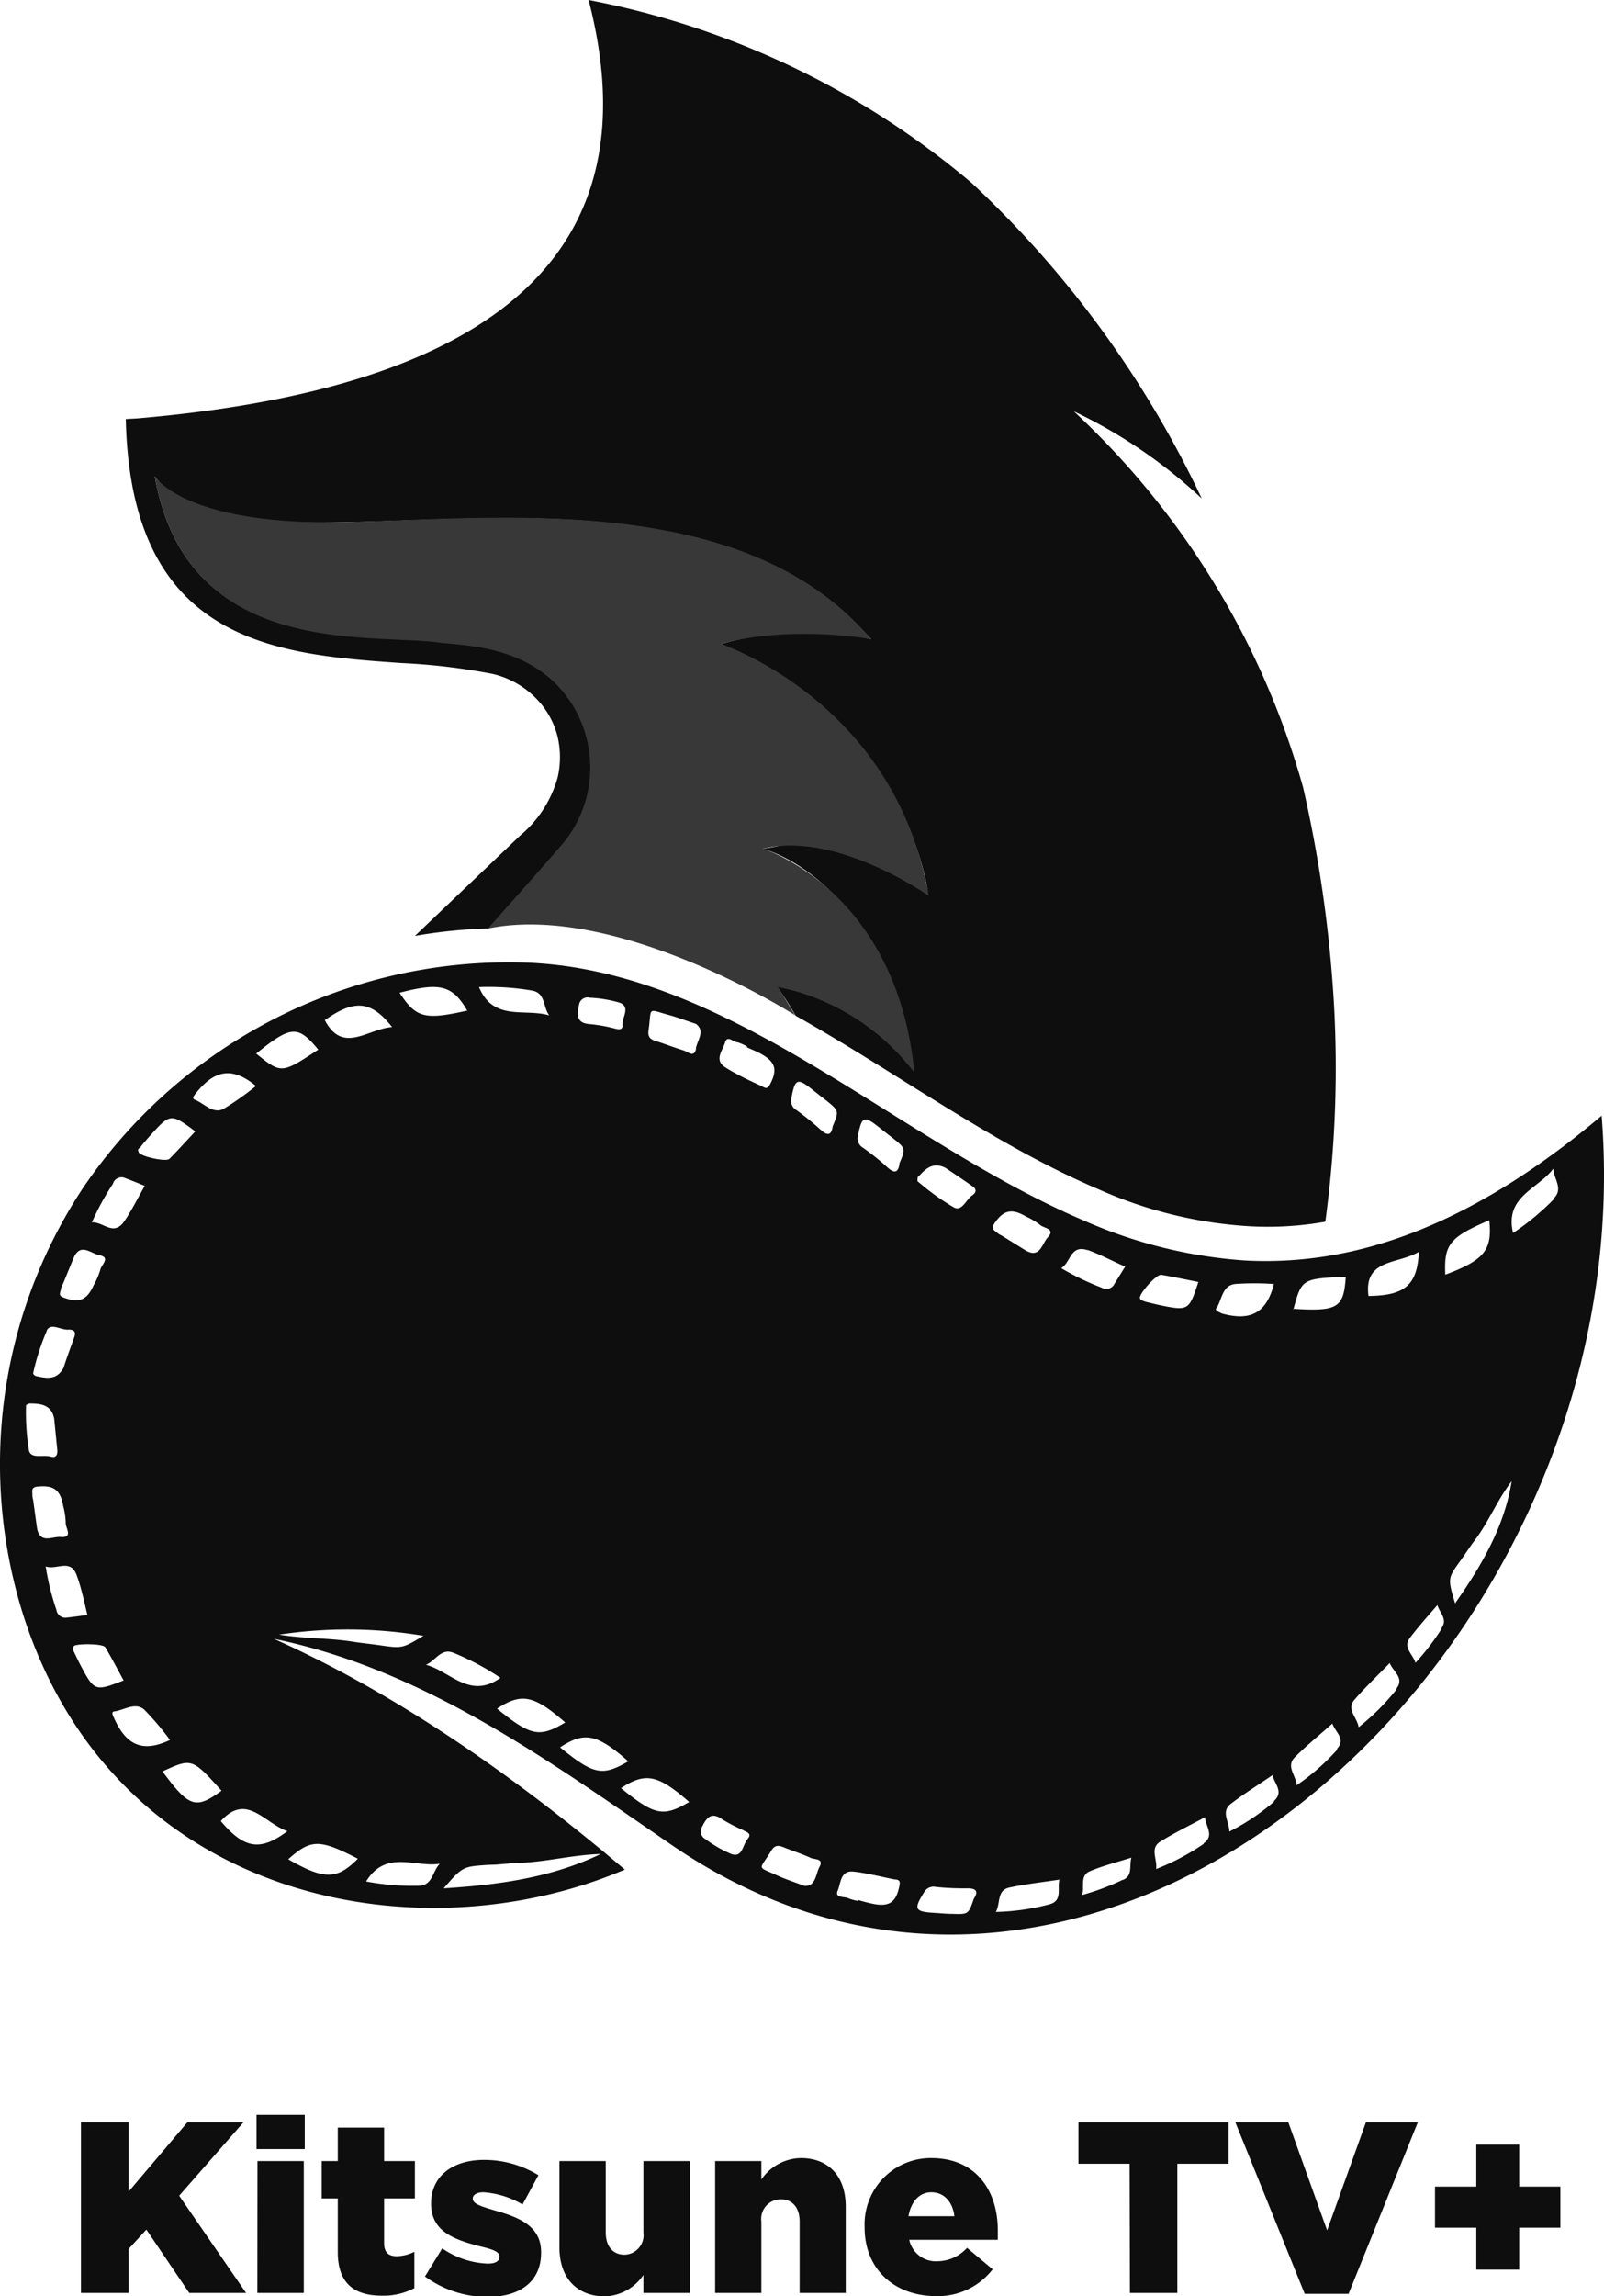 <svg xmlns="http://www.w3.org/2000/svg" viewBox="0 0 149.58 214.04"><defs><style>.cls-1,.cls-2{fill:#0e0e0e;}.cls-1{fill-rule:evenodd;}.cls-3{fill:#383838;}</style></defs><g id="Layer_2" data-name="Layer 2"><g id="Layer_1-2" data-name="Layer 1"><path class="cls-1" d="M81.23,59.57a28.91,28.91,0,0,0-14,.46c10.78,4.49,17.9,14.11,19.37,23.47-1.32-8.41-10.26-5.14-15.45-4.39C78,81.25,84.43,90.19,85.06,99.42c-4.55-5.65-7.73-6.29-12.63-7.5a32.62,32.62,0,0,1,1.77,2.76c9.45,5.31,18.44,12,28.18,16.15a40.43,40.43,0,0,0,13.89,3.46,30.51,30.51,0,0,0,7.32-.41,105.81,105.81,0,0,0,.81-20.24h0v0a122.27,122.27,0,0,0-2.88-20.24,75.83,75.83,0,0,0-21.38-35.06,46.83,46.83,0,0,1,11.93,8.13A96.8,96.8,0,0,0,90.63,17.07,77.86,77.86,0,0,0,54.89,0q9,34.61-42.07,39l-1.09.06C12.19,60,25.79,61,37.49,61.81a59,59,0,0,1,8.41,1,8.31,8.31,0,0,1,4.38,2.6A7.69,7.69,0,0,1,52,68.68a8.4,8.4,0,0,1,0,3.8,10.83,10.83,0,0,1-3.51,5.42l-.06.06-9.74,9.28a46.09,46.09,0,0,1,6.86-.69l5.54-6c7.09-6.06,4.68-17.82-4.42-20a58,58,0,0,0-9-.93C28,59,16.91,58.18,14.43,44.4,22.79,55.76,62,38.46,81.23,59.57Z"/><path class="cls-1" d="M149.36,104c-12.57,10.61-23.4,14-33.2,13.5a44.72,44.72,0,0,1-15-3.69C83.54,106.33,68,90.3,48.84,89.72a48,48,0,0,0-41.09,21,46.67,46.67,0,0,0-5.48,40.14c8.65,26.35,36.66,31.65,56,23.41-1-.83-1.95-1.65-2.93-2.44q-15.53-12.69-29.8-19.07C39.51,155.63,51,164,62.67,172,103,199.63,153.33,153.79,149.36,104ZM54,93.65A.8.8,0,0,1,55,93a11.8,11.8,0,0,1,2.81.47c1,.41.21,1.34.25,2s-.47.46-.86.37A14.1,14.1,0,0,0,55,95.46C53.7,95.37,53.82,94.56,54,93.65Zm-4.38-1.31c1.26.2,1,1.52,1.6,2.31-2.26-.69-5.2.6-6.55-2.64A24.38,24.38,0,0,1,49.66,92.34Zm-6.08,1.87c-3.95.88-4.74.67-6.28-1.67C41.05,91.54,42.2,91.85,43.58,94.21Zm-7,1.53c-2.3.18-4.58,2.54-6.25-.65C33.05,93.15,34.59,93.24,36.57,95.74ZM18.3,101.87c1.75-2.2,3.42-2.42,5.57-.64a27.81,27.81,0,0,1-3,2.12c-1,.54-1.82-.5-2.7-.84C17.84,102.38,18.15,102.06,18.3,101.87Zm-5.17,5c.31-.37.62-.74.94-1.09,1.81-2,1.89-2,4.14-.32-.8.86-1.59,1.73-2.41,2.56-.3.31-2.69-.22-2.86-.6S13,107.07,13.13,106.91Zm-2.58,3.41a.84.84,0,0,1,1.18-.44c.6.22,1.18.46,1.77.7-.69,1.2-1.23,2.32-1.93,3.33-1,1.4-1.94,0-3,.07A24.37,24.37,0,0,1,10.55,110.32Zm-4.86,9.82a2.44,2.44,0,0,1,.19-.44l1-2.44c.64-1.41,1.61-.36,2.38-.22,1.1.21.18.91.1,1.34a7.24,7.24,0,0,1-.63,1.47c-.63,1.4-1.38,1.67-2.77,1.15C5.38,120.79,5.64,120.47,5.69,120.14Zm-1.33,3.92c.39-.76,1.34,0,2.05-.08.5,0,.69.21.52.69-.35,1-.71,1.93-1,2.86-.62,1.17-1.58,1-2.53.79-.13,0-.33-.21-.31-.27A22,22,0,0,1,4.36,124.06ZM2.7,135.21a22.47,22.47,0,0,1-.27-4.2c0-.06.24-.19.36-.18,1,0,2,.11,2.26,1.39.1,1,.2,2,.3,3,0,.52-.2.68-.68.54C4,135.59,2.89,136,2.7,135.21Zm.75,7.21c-.13-.91-.24-1.76-.36-2.61a1.59,1.59,0,0,1-.07-.48c0-.33-.14-.7.48-.76,1.48-.15,2.14.29,2.39,1.8A6.81,6.81,0,0,1,6.13,142c0,.44.69,1.34-.43,1.27C4.92,143.17,3.72,144,3.45,142.42Zm1.81,7.64a24,24,0,0,1-1-4.05c1,.37,2.31-.77,2.89.82.43,1.16.68,2.38,1,3.71-.63.08-1.25.17-1.88.24A.85.85,0,0,1,5.26,150.06Zm2.29,5.24c-.23-.43-.43-.86-.64-1.3-.1-.18-.21-.37,0-.58s2.71-.24,2.92.14c.59,1,1.13,2.05,1.7,3.08C8.88,157.67,8.8,157.65,7.55,155.3Zm3.1,4.88c-.1-.23-.32-.61,0-.65.94-.12,2-.92,2.83-.14a26.1,26.1,0,0,1,2.37,2.8C13.35,163.37,11.8,162.74,10.65,160.18Zm4.5,4.94c2.75-1.25,2.75-1.25,5.51,1.8C18.25,168.68,17.64,168.48,15.15,165.12Zm30.39,8.71c.94,0,1.88-.15,2.82-.18,2.56-.08,5.06-.76,7.66-.83-4.56,2.19-9.44,2.87-14.65,3.2C43.18,173.94,43.18,174,45.54,173.83Zm-4.53-.1c-.69.7-.65,2-1.93,2.05a23.3,23.3,0,0,1-4.94-.4C36,172.38,38.67,174.09,41,173.73Zm-7.64-.47c-1.92,1.94-3.11,2-6.49.05C29,171.42,29.78,171.41,33.37,173.26Zm-6.57-2.57c-2.54,1.92-4.06,1.62-6.21-.94C23,167.08,24.62,169.93,26.8,170.69ZM23.89,98.21c3.25-2.63,3.89-2.67,5.79-.37C26.24,100.1,26.24,100.1,23.89,98.21Zm11.53,55.15c-.84-.12-1.68-.2-2.51-.33-2.26-.36-4.59-.28-6.88-.66a42.84,42.84,0,0,1,13.46.11C37.51,153.66,37.51,153.66,35.42,153.36Zm4.3,1.82c.9-.36,1.4-1.6,2.58-1.11a24,24,0,0,1,4.37,2.33C43.82,158.44,42,155.79,39.72,155.18Zm6.63,4.09c2.28-1.5,3.45-1.26,6.36,1.29C50.3,162,49.49,161.82,46.35,159.27Zm5.88,3.61c2.28-1.5,3.44-1.26,6.36,1.3C56.17,165.59,55.37,165.43,52.23,162.88Zm5.68,3.8c2.28-1.5,3.45-1.26,6.36,1.29C61.86,169.39,61.05,169.23,57.91,166.68Zm7-68.92c-.18.88-.77.27-1.17.15-.86-.26-1.71-.6-2.58-.87-.5-.16-.77-.37-.68-1,.32-2.22-.21-2,2-1.4.75.21,1.47.49,2.42.8C65.81,96.11,65,97,64.89,97.76Zm4.81,73.67c-.47.51-.45,1.72-1.47,1.41a11.42,11.42,0,0,1-2.48-1.42.8.8,0,0,1-.33-1.07c.41-.83.83-1.54,1.92-.76a14.78,14.78,0,0,0,1.93,1C69.63,170.79,70.18,170.91,69.7,171.43ZM67.62,99.48c-1.06-.68-.2-1.61,0-2.32s.78,0,1.18,0a4.47,4.47,0,0,1,.87.39l0,.08c.45.21.93.39,1.36.64,1.32.75,1.48,1.49.76,2.84-.24.46-.47.29-.75.14C69.85,100.7,68.69,100.16,67.62,99.48ZM76.43,174c-.37.69-.34,1.86-1.42,1.79-.93-.35-1.67-.59-2.37-.9-2.16-1-1.86-.46-.71-2.39.31-.51.65-.51,1.14-.31.84.34,1.71.61,2.55,1C76,173.34,76.84,173.25,76.43,174ZM77.65,105c-.12.86-.49.88-1.13.3a25.55,25.55,0,0,0-2.23-1.81,1,1,0,0,1-.49-1.13c.34-1.82.55-1.92,2-.76.43.34.86.68,1.28,1C78.25,103.56,78.24,103.56,77.65,105Zm6.23,70.76c-.29,1.5-.89,2-2.39,1.72a14.67,14.67,0,0,1-1.45-.37l0,.09a4.62,4.62,0,0,1-.92-.25c-.36-.19-1.3,0-1-.71s.24-1.92,1.49-1.78,2.51.47,3.76.72C83.69,175.21,84,175.22,83.88,175.73Zm0-67.26c-.13.86-.5.88-1.14.3A22.88,22.88,0,0,0,80.5,107a1,1,0,0,1-.49-1.13c.35-1.82.55-1.92,2-.76.43.34.86.68,1.28,1C84.46,107.06,84.46,107.06,83.87,108.47Zm1.75,1.2c.66-.72,1.33-1.43,2.52-.85.82.55,1.67,1.12,2.52,1.71.42.29.4.58,0,.86-.58.39-.94,1.52-1.7,1.14a23,23,0,0,1-3.41-2.46S85.54,109.76,85.62,109.67ZM90.81,177c-.5,1.44-.5,1.45-2,1.4-.55,0-1.09-.06-1.64-.09-1.86-.11-2-.32-1-1.91a1,1,0,0,1,1.11-.51,25.06,25.06,0,0,0,2.87.13C91,176,91.29,176.27,90.81,177Zm1.91-62.94c.82-1.23,1.59-1.46,2.91-.69a7.5,7.5,0,0,1,1.38.82c.32.31,1.47.33.7,1.15-.54.57-.71,2-2.06,1.22l-2.24-1.39a1.87,1.87,0,0,1-.41-.25C92.76,114.69,92.37,114.58,92.72,114.06Zm5.15,63.45a21.26,21.26,0,0,1-5,.71c.45-.83.07-2,1.24-2.27,1.5-.32,3-.49,4.68-.74C98.58,176.07,99.11,177.17,97.87,177.51Zm3.54-61c1.16.41,2.25,1,3.52,1.56-.35.54-.67,1.08-1,1.6a.85.85,0,0,1-1.22.35,24.64,24.64,0,0,1-3.75-1.81C99.86,117.69,99.8,116,101.41,116.53Zm3.3,58.71a23.25,23.25,0,0,1-3.79,1.42c.23-.82-.24-1.82.73-2.22,1.18-.5,2.44-.81,3.85-1.26C105.3,174.05,105.63,174.85,104.71,175.24ZM106.3,121c-.08-.41,1.54-2.24,2-2.17,1.15.2,2.3.44,3.45.67-.86,2.65-.93,2.7-3.54,2.17-.47-.1-.94-.22-1.4-.33C106.57,121.24,106.35,121.21,106.3,121Zm5.94,50.88a21.67,21.67,0,0,1-4.43,2.34c.14-.93-.62-1.93.4-2.56,1.3-.81,2.69-1.48,4.16-2.27C112.42,170.24,113.29,171.1,112.24,171.83Zm1.2-49.93c.51-.8.53-2.09,1.7-2.26a24.75,24.75,0,0,1,3.66,0c-.7,2.7-2.17,3.49-4.88,2.74C113.68,122.27,113.25,122.2,113.44,121.9Zm5.36,46a20.67,20.67,0,0,1-4.16,2.78c0-.94-.81-1.85.13-2.58,1.22-.94,2.53-1.75,3.91-2.69C118.81,166.27,119.77,167,118.8,167.88Zm5.89-4.84a21.24,21.24,0,0,1-3.77,3.3c-.07-.94-1-1.73-.2-2.58,1.08-1.09,2.28-2.06,3.53-3.17C124.5,161.45,125.54,162.08,124.69,163Zm-4.09-41c.79-2.91.79-2.91,4.9-3.1C125.31,121.91,124.77,122.26,120.6,122Zm9.62,35.38A21.51,21.51,0,0,1,126.7,161c-.14-.93-1.17-1.65-.39-2.56,1-1.16,2.12-2.22,3.29-3.42C129.91,155.83,131,156.39,130.22,157.41Zm-2.59-36.61c-.52-3.57,2.71-3,4.68-4.19C132.18,119.79,131,120.77,127.63,120.8Zm6.81,30.94A23.24,23.24,0,0,1,132,155c-.24-.81-1.17-1.41-.56-2.27.74-1,1.64-2,2.6-3.11C134.31,150.42,135,150.93,134.44,151.74Zm4.45-38c.27,2.72-.49,3.64-4.11,5C134.65,116,135.17,115.33,138.89,113.74Zm-3.18,35.69c-.71-2.38-.71-2.38.46-4,.47-.64.89-1.32,1.37-1.95,1.3-1.72,2.09-3.75,3.43-5.49C140.3,142.25,138.23,145.84,135.71,149.43Zm9.2-37.74a23.19,23.19,0,0,1-3.81,3.16c-.81-3.41,2.33-4.08,3.76-6C144.86,109.86,145.82,110.79,144.91,111.69Z"/><path class="cls-2" d="M7.55,197.82H12v6.46l5.48-6.46h5.23l-6,6.85,6.24,9.07h-5.3l-4-5.91L12,209.63v4.11H7.55Z"/><path class="cls-2" d="M23.92,197.13h4.5v3.19h-4.5Zm.09,4.31h4.32v12.3H24Z"/><path class="cls-2" d="M31.5,209.92v-5H30v-3.48H31.5v-3.12h4.32v3.12h2.87v3.48H35.82v4.16c0,.86.39,1.23,1.18,1.23a3.79,3.79,0,0,0,1.64-.41v3.39a6.16,6.16,0,0,1-3,.7C33.05,214,31.5,212.86,31.5,209.92Z"/><path class="cls-2" d="M39.63,212.2l1.61-2.62A8,8,0,0,0,45.47,211c.76,0,1.1-.23,1.1-.66v0c0-.48-.69-.69-2-1-2.44-.64-4.37-1.46-4.37-3.94v0c0-2.62,2.09-4.07,4.94-4.07a9.63,9.63,0,0,1,5.07,1.43l-1.48,2.73a8.24,8.24,0,0,0-3.64-1.14c-.66,0-1,.25-1,.59v0c0,.48.7.7,2,1.09,2.44.68,4.37,1.52,4.37,3.91v.05c0,2.71-2,4.12-5,4.12A9.89,9.89,0,0,1,39.63,212.2Z"/><path class="cls-2" d="M52.17,209.49v-8.05h4.32v6.66c0,1.34.71,2.07,1.75,2.07A1.82,1.82,0,0,0,60,208.1v-6.66h4.32v12.3H60v-1.68a4.52,4.52,0,0,1-3.68,2C53.74,214,52.17,212.29,52.17,209.49Z"/><path class="cls-2" d="M66.69,201.44H71v1.72a4.56,4.56,0,0,1,3.68-2c2.62,0,4.19,1.73,4.19,4.53v8.05H74.57v-6.66c0-1.34-.71-2.07-1.73-2.07A1.82,1.82,0,0,0,71,207.08v6.66H66.69Z"/><path class="cls-2" d="M80.63,207.65v-.05a6.18,6.18,0,0,1,6.21-6.44c4.25,0,6.21,3.12,6.21,6.74,0,.27,0,.59,0,.88H84.79a2.54,2.54,0,0,0,2.66,2,3.74,3.74,0,0,0,2.73-1.25l2.39,2a6.45,6.45,0,0,1-5.35,2.5C83.36,214,80.63,211.47,80.63,207.65ZM89,206.58c-.16-1.37-1-2.23-2.14-2.23s-1.91.89-2.14,2.23Z"/><path class="cls-2" d="M105.34,201.69h-4.77v-3.87h14v3.87h-4.78v12.05h-4.42Z"/><path class="cls-2" d="M115.2,197.82h4.94l3.62,10.08,3.62-10.08h4.84l-6.46,16h-4.09Z"/><path class="cls-2" d="M137.67,207.65h-3.85v-3.83h3.85v-3.91h4v3.91h3.84v3.83h-3.84v3.91h-4Z"/><path class="cls-3" d="M14.43,44.4s2.82,4.71,18.33,4.26c14.72-.42,36.95-2.7,48.47,10.91,0,0-7.58-1.35-14,.46,0,0,16.24,5.33,19.37,23.47,0,0-8.6-6.07-15.45-4.39,0,0,12.47,3.84,14.12,20.88a21.3,21.3,0,0,0-12.73-8l1.61,2.65S57.64,84.07,45.5,86.55c0,0,5.67-6.35,7.21-8.19a11.11,11.11,0,0,0,0-13.62C49.1,60.09,43.08,60.19,41,59.9,34.31,59,17.43,61.43,14.43,44.4Z"/></g></g></svg>